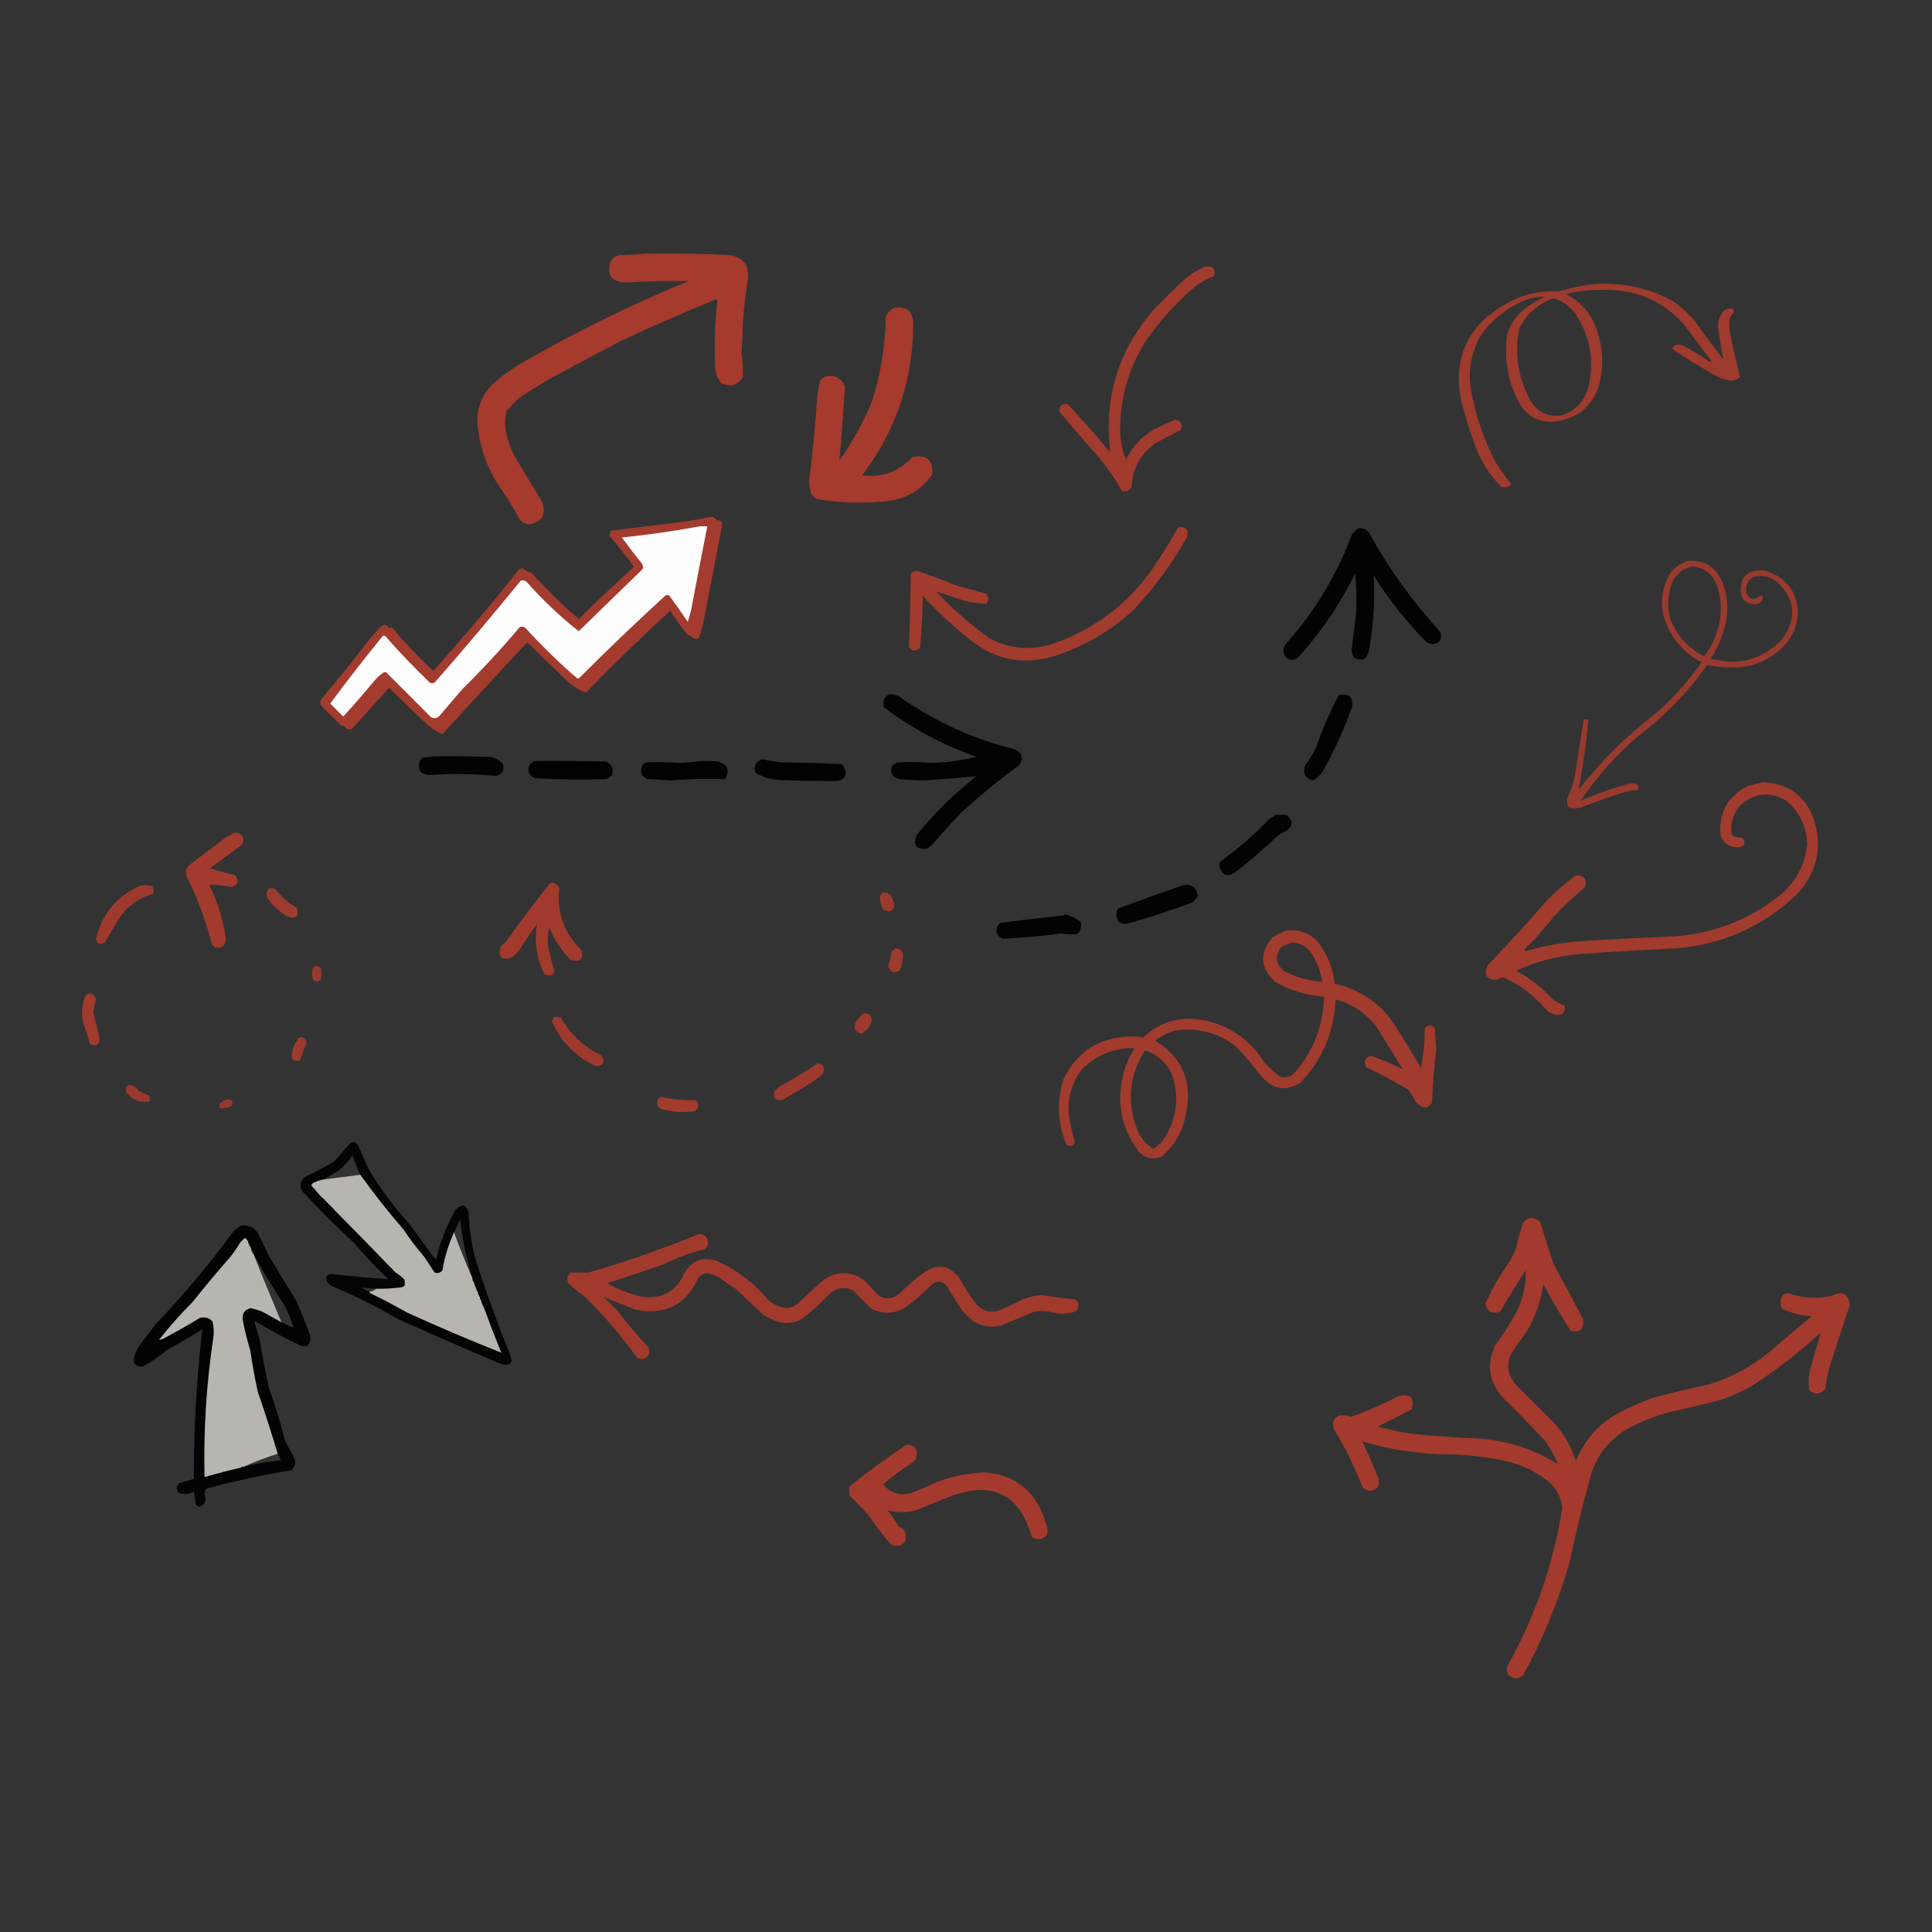 <?xml version="1.0" encoding="UTF-8"?>
<svg xmlns="http://www.w3.org/2000/svg" xmlns:xlink="http://www.w3.org/1999/xlink" width="50pt" height="50pt" viewBox="0 0 50 50" version="1.1">
<rect x="0" y="0" width="50" height="50" fill="#333333" stroke="none"/>
<defs>
<filter id="alpha" filterUnits="objectBoundingBox" x="0%" y="0%" width="100%" height="100%">
  <feColorMatrix type="matrix" in="SourceGraphic" values="0 0 0 0 1 0 0 0 0 1 0 0 0 0 1 0 0 0 1 0"/>
</filter>
<mask id="mask0">
  <g filter="url(#alpha)">
<rect x="0" y="0" width="50" height="50" style="fill:rgb(0%,0%,0%);fill-opacity:0.969;stroke:none;"/>
  </g>
</mask>
<clipPath id="clip1">
  <rect width="50" height="50"/>
</clipPath>
<g id="surface6" clip-path="url(#clip1)">
<path style=" stroke:none;fill-rule:evenodd;fill:rgb(66.275%,23.137%,17.647%);fill-opacity:1;" d="M 16.695 6.566 C 17.43 6.555 18.168 6.566 18.902 6.602 C 19.234 6.664 19.387 6.863 19.359 7.199 C 19.297 7.578 19.254 7.957 19.227 8.34 C 19.219 8.609 19.207 8.879 19.191 9.145 C 19.223 9.348 19.234 9.551 19.227 9.758 C 19.086 9.977 18.898 10.027 18.664 9.914 C 18.562 9.785 18.508 9.637 18.508 9.469 C 18.484 8.902 18.504 8.34 18.566 7.777 C 18.559 7.766 18.551 7.754 18.543 7.742 C 17.719 8.078 16.902 8.434 16.094 8.809 C 15.477 9.133 14.859 9.461 14.246 9.793 C 13.996 9.941 13.746 10.09 13.504 10.25 C 13.355 10.367 13.223 10.496 13.105 10.645 C 13.062 10.836 13.062 11.027 13.105 11.223 C 13.148 11.414 13.215 11.598 13.297 11.773 C 13.539 12.176 13.777 12.574 14.02 12.973 C 14.148 13.305 14.043 13.504 13.695 13.574 C 13.59 13.559 13.508 13.512 13.441 13.43 C 13.277 13.121 13.094 12.824 12.891 12.543 C 12.562 12.031 12.383 11.469 12.352 10.863 C 12.363 10.473 12.516 10.148 12.805 9.891 C 13.066 9.668 13.348 9.477 13.645 9.312 C 14.992 8.543 16.387 7.863 17.824 7.273 C 17.273 7.266 16.727 7.277 16.18 7.309 C 15.832 7.297 15.703 7.121 15.793 6.781 C 15.844 6.676 15.93 6.613 16.047 6.602 C 16.266 6.598 16.484 6.586 16.695 6.566 Z M 16.695 6.566 "/>
</g>
<mask id="mask1">
  <g filter="url(#alpha)">
<rect x="0" y="0" width="50" height="50" style="fill:rgb(0%,0%,0%);fill-opacity:0.925;stroke:none;"/>
  </g>
</mask>
<clipPath id="clip2">
  <rect width="50" height="50"/>
</clipPath>
<g id="surface9" clip-path="url(#clip2)">
<path style=" stroke:none;fill-rule:evenodd;fill:rgb(66.275%,23.137%,17.647%);fill-opacity:1;" d="M 31.191 6.902 C 31.391 6.867 31.465 6.949 31.422 7.141 C 31.258 7.211 31.102 7.293 30.953 7.395 C 30.465 7.809 30.039 8.277 29.668 8.797 C 29.18 9.566 28.953 10.406 28.996 11.316 C 29.016 11.52 29.062 11.711 29.141 11.895 C 29.301 11.555 29.547 11.297 29.871 11.113 C 30.051 11.016 30.234 10.934 30.426 10.863 C 30.57 10.898 30.617 10.988 30.559 11.125 C 30.336 11.238 30.113 11.355 29.898 11.473 C 29.508 11.754 29.305 12.133 29.285 12.613 C 29.223 12.703 29.141 12.73 29.031 12.699 C 28.867 12.406 28.676 12.133 28.469 11.871 C 28.109 11.469 27.754 11.062 27.414 10.645 C 27.418 10.496 27.492 10.438 27.641 10.465 C 28.012 10.871 28.379 11.281 28.734 11.703 C 28.562 10.289 28.945 9.051 29.887 7.98 C 30.145 7.711 30.414 7.453 30.688 7.199 C 30.844 7.074 31.012 6.977 31.191 6.902 Z M 31.191 6.902 "/>
</g>
<mask id="mask2">
  <g filter="url(#alpha)">
<rect x="0" y="0" width="50" height="50" style="fill:rgb(0%,0%,0%);fill-opacity:0.906;stroke:none;"/>
  </g>
</mask>
<clipPath id="clip3">
  <rect width="50" height="50"/>
</clipPath>
<g id="surface12" clip-path="url(#clip3)">
<path style=" stroke:none;fill-rule:evenodd;fill:rgb(66.275%,23.137%,17.647%);fill-opacity:1;" d="M 41.227 7.355 C 41.949 7.297 42.629 7.438 43.266 7.777 C 43.477 7.914 43.664 8.078 43.832 8.27 C 44.082 8.617 44.336 8.961 44.598 9.301 C 44.555 9.062 44.516 8.824 44.48 8.582 C 44.434 8.379 44.48 8.199 44.609 8.043 C 44.684 7.988 44.766 7.973 44.852 7.992 C 44.875 8.027 44.879 8.062 44.863 8.102 C 44.812 8.137 44.781 8.184 44.766 8.246 C 44.75 8.355 44.75 8.469 44.766 8.582 C 44.844 8.977 44.934 9.371 45.031 9.758 C 44.969 9.816 44.895 9.848 44.805 9.855 C 44.695 9.836 44.594 9.809 44.492 9.77 C 44.07 9.539 43.66 9.289 43.266 9.027 C 43.328 8.926 43.414 8.895 43.531 8.93 C 43.762 9.055 43.988 9.188 44.203 9.336 C 44.234 9.359 44.266 9.367 44.301 9.363 C 44.07 9.055 43.844 8.746 43.613 8.438 C 43.148 7.887 42.551 7.578 41.828 7.512 C 41.391 7.477 40.957 7.508 40.531 7.609 C 40.98 7.852 41.262 8.223 41.383 8.727 C 41.492 9.141 41.492 9.559 41.383 9.973 C 41.215 10.496 40.859 10.805 40.312 10.898 C 39.898 10.961 39.574 10.824 39.344 10.477 C 39.023 9.898 38.91 9.281 39.008 8.629 C 39.129 8.289 39.352 8.027 39.668 7.848 C 39.766 7.789 39.871 7.73 39.977 7.68 C 39.797 7.676 39.621 7.707 39.449 7.777 C 38.98 7.977 38.598 8.281 38.309 8.703 C 38.07 9.137 37.988 9.602 38.07 10.094 C 38.188 10.742 38.395 11.355 38.695 11.941 C 38.82 12.148 38.961 12.344 39.113 12.531 C 39.043 12.605 38.953 12.629 38.852 12.602 C 38.527 12.27 38.289 11.883 38.141 11.438 C 38.004 11.07 37.895 10.691 37.805 10.309 C 37.617 9.266 37.973 8.469 38.875 7.922 C 39.328 7.637 39.824 7.508 40.363 7.539 C 40.648 7.449 40.938 7.391 41.227 7.355 Z M 40.195 7.719 C 40.422 7.781 40.609 7.91 40.758 8.102 C 41.145 8.672 41.266 9.297 41.117 9.973 C 41.023 10.363 40.789 10.625 40.41 10.754 C 40.055 10.797 39.785 10.664 39.605 10.359 C 39.289 9.773 39.191 9.156 39.316 8.508 C 39.508 8.129 39.801 7.867 40.195 7.719 Z M 40.195 7.719 "/>
</g>
<mask id="mask3">
  <g filter="url(#alpha)">
<rect x="0" y="0" width="50" height="50" style="fill:rgb(0%,0%,0%);fill-opacity:0.969;stroke:none;"/>
  </g>
</mask>
<clipPath id="clip4">
  <rect width="50" height="50"/>
</clipPath>
<g id="surface15" clip-path="url(#clip4)">
<path style=" stroke:none;fill-rule:evenodd;fill:rgb(66.275%,23.137%,17.647%);fill-opacity:1;" d="M 23.199 7.957 C 23.457 7.938 23.598 8.055 23.633 8.305 C 23.645 9.793 23.203 11.125 22.312 12.301 C 22.824 12.367 23.258 12.211 23.609 11.832 C 23.977 11.75 24.152 11.895 24.125 12.277 C 23.859 12.66 23.496 12.887 23.031 12.961 C 22.398 13.039 21.766 13.023 21.137 12.914 C 21.059 12.875 21.008 12.816 20.98 12.734 C 20.957 12.637 20.941 12.535 20.941 12.434 C 21.031 11.727 21.098 11.02 21.148 10.309 C 21.16 10.164 21.184 10.02 21.219 9.879 C 21.246 9.816 21.293 9.773 21.352 9.746 C 21.594 9.691 21.766 9.777 21.867 9.996 C 21.828 10.641 21.781 11.277 21.723 11.918 C 22.059 11.445 22.34 10.941 22.562 10.406 C 22.789 9.695 22.91 8.969 22.922 8.223 C 22.965 8.078 23.059 7.992 23.199 7.957 Z M 23.199 7.957 "/>
</g>
<mask id="mask4">
  <g filter="url(#alpha)">
<rect x="0" y="0" width="50" height="50" style="fill:rgb(0%,0%,0%);fill-opacity:0.953;stroke:none;"/>
  </g>
</mask>
<clipPath id="clip5">
  <rect width="50" height="50"/>
</clipPath>
<g id="surface18" clip-path="url(#clip5)">
<path style=" stroke:none;fill-rule:evenodd;fill:rgb(66.667%,23.529%,18.431%);fill-opacity:1;" d="M 18.352 13.383 C 18.438 13.363 18.504 13.391 18.543 13.465 C 18.648 13.453 18.695 13.496 18.688 13.598 C 18.531 14.406 18.375 15.215 18.219 16.023 C 18.188 16.191 18.145 16.355 18.086 16.516 C 18.039 16.531 17.992 16.531 17.941 16.516 C 17.906 16.469 17.859 16.445 17.801 16.441 C 17.637 16.238 17.484 16.023 17.344 15.805 C 16.602 16.484 15.883 17.188 15.184 17.906 C 15.168 17.91 15.152 17.914 15.133 17.918 C 14.984 17.859 14.848 17.773 14.727 17.668 C 14.363 17.324 14.004 16.977 13.645 16.621 C 12.91 17.41 12.176 18.203 11.449 19 C 11.312 18.941 11.191 18.867 11.078 18.77 C 10.738 18.453 10.402 18.129 10.07 17.801 C 9.746 18.152 9.426 18.508 9.109 18.867 C 9.027 18.895 8.961 18.871 8.918 18.797 C 8.887 18.785 8.852 18.777 8.82 18.77 C 8.648 18.598 8.477 18.426 8.305 18.254 C 8.289 18.207 8.289 18.16 8.305 18.109 C 8.738 17.59 9.164 17.062 9.578 16.527 C 9.68 16.402 9.785 16.285 9.902 16.18 C 9.98 16.16 10.039 16.188 10.082 16.262 C 10.109 16.234 10.137 16.234 10.164 16.262 C 10.492 16.648 10.84 17.016 11.211 17.367 C 11.977 16.512 12.719 15.637 13.43 14.738 C 13.457 14.723 13.484 14.711 13.516 14.703 C 13.594 14.758 13.676 14.801 13.766 14.836 C 14.148 15.254 14.551 15.652 14.977 16.023 C 15.445 15.562 15.922 15.109 16.406 14.668 C 16.211 14.398 16.008 14.141 15.793 13.887 C 15.773 13.824 15.785 13.773 15.832 13.73 C 16.359 13.668 16.887 13.602 17.414 13.539 C 17.734 13.5 18.043 13.449 18.352 13.383 Z M 18.352 13.383 "/>
</g>
<mask id="mask5">
  <g filter="url(#alpha)">
<rect x="0" y="0" width="50" height="50" style="fill:rgb(0%,0%,0%);fill-opacity:0.929;stroke:none;"/>
  </g>
</mask>
<clipPath id="clip6">
  <rect width="50" height="50"/>
</clipPath>
<g id="surface21" clip-path="url(#clip6)">
<path style=" stroke:none;fill-rule:evenodd;fill:rgb(66.275%,23.137%,17.647%);fill-opacity:1;" d="M 30.496 13.645 C 30.684 13.621 30.762 13.703 30.727 13.887 C 30.332 14.594 29.859 15.238 29.297 15.82 C 28.719 16.344 28.055 16.727 27.305 16.973 C 26.516 17.219 25.793 17.09 25.145 16.586 C 24.695 16.234 24.273 15.848 23.883 15.422 C 23.875 15.871 23.852 16.32 23.812 16.766 C 23.703 16.867 23.609 16.859 23.523 16.742 C 23.547 16.113 23.566 15.48 23.57 14.848 C 23.625 14.781 23.691 14.758 23.777 14.785 C 24.121 14.906 24.465 15.035 24.809 15.172 C 25.047 15.234 25.289 15.297 25.527 15.363 C 25.59 15.449 25.59 15.535 25.527 15.625 C 25.293 15.621 25.059 15.582 24.832 15.508 C 24.629 15.438 24.43 15.371 24.23 15.312 C 24.652 15.758 25.109 16.16 25.602 16.516 C 26.129 16.797 26.684 16.844 27.258 16.66 C 28.445 16.238 29.371 15.488 30.027 14.414 C 30.191 14.16 30.348 13.906 30.496 13.645 Z M 30.496 13.645 "/>
</g>
<mask id="mask6">
  <g filter="url(#alpha)">
<rect x="0" y="0" width="50" height="50" style="fill:rgb(0%,0%,0%);fill-opacity:0.949;stroke:none;"/>
  </g>
</mask>
<clipPath id="clip7">
  <rect width="50" height="50"/>
</clipPath>
<g id="surface24" clip-path="url(#clip7)">
<path style=" stroke:none;fill-rule:evenodd;fill:rgb(0%,0%,0%);fill-opacity:1;" d="M 35.152 13.672 C 35.27 13.656 35.363 13.695 35.43 13.789 C 35.945 14.719 36.562 15.574 37.277 16.359 C 37.328 16.539 37.266 16.641 37.086 16.672 C 37.008 16.664 36.941 16.637 36.883 16.586 C 36.379 16.066 35.934 15.504 35.551 14.895 C 35.586 15.539 35.547 16.18 35.43 16.816 C 35.391 17.059 35.258 17.129 35.035 17.02 C 34.996 16.949 34.98 16.871 34.984 16.789 C 35.02 16.496 35.055 16.199 35.094 15.902 C 35.113 15.551 35.105 15.199 35.07 14.848 C 34.672 15.652 34.172 16.383 33.57 17.043 C 33.371 17.117 33.25 17.055 33.211 16.852 C 33.211 16.785 33.23 16.727 33.27 16.672 C 34.023 15.832 34.598 14.879 34.996 13.812 C 35.047 13.762 35.098 13.711 35.152 13.672 Z M 35.152 13.672 "/>
</g>
<mask id="mask7">
  <g filter="url(#alpha)">
<rect x="0" y="0" width="50" height="50" style="fill:rgb(0%,0%,0%);fill-opacity:0.859;stroke:none;"/>
  </g>
</mask>
<clipPath id="clip8">
  <rect width="50" height="50"/>
</clipPath>
<g id="surface27" clip-path="url(#clip8)">
<path style=" stroke:none;fill-rule:evenodd;fill:rgb(66.275%,23.137%,17.647%);fill-opacity:1;" d="M 43.723 14.512 C 44.086 14.496 44.352 14.648 44.527 14.965 C 44.711 15.352 44.75 15.75 44.648 16.168 C 44.578 16.484 44.453 16.773 44.273 17.043 C 44.984 17.242 45.598 17.078 46.113 16.551 C 46.512 16.012 46.469 15.512 45.98 15.051 C 45.797 14.914 45.598 14.875 45.379 14.93 C 45.219 15.027 45.156 15.164 45.199 15.352 C 45.281 15.516 45.387 15.543 45.523 15.434 C 45.555 15.422 45.586 15.418 45.621 15.422 C 45.617 15.57 45.543 15.645 45.391 15.637 C 45.219 15.625 45.109 15.539 45.055 15.375 C 45.016 14.941 45.211 14.738 45.645 14.762 C 46.207 14.91 46.504 15.281 46.531 15.867 C 46.5 16.312 46.301 16.664 45.93 16.922 C 45.598 17.168 45.219 17.285 44.805 17.27 C 44.59 17.273 44.383 17.254 44.18 17.211 C 43.668 17.93 43.062 18.555 42.355 19.082 C 41.797 19.574 41.312 20.125 40.902 20.727 C 41.309 20.547 41.73 20.398 42.164 20.285 C 42.234 20.266 42.309 20.27 42.379 20.297 C 42.402 20.34 42.41 20.391 42.402 20.438 C 42.281 20.453 42.16 20.473 42.043 20.5 C 41.652 20.621 41.27 20.758 40.891 20.906 C 40.801 20.922 40.715 20.922 40.625 20.906 C 40.605 20.898 40.59 20.887 40.578 20.871 C 40.555 20.801 40.547 20.73 40.566 20.656 C 40.648 20.469 40.715 20.277 40.758 20.078 C 40.832 19.59 40.91 19.102 40.988 18.613 C 41.027 18.613 41.066 18.613 41.105 18.613 C 41.055 19.23 40.969 19.836 40.855 20.438 C 41.445 19.684 42.121 19.016 42.883 18.434 C 43.32 18.047 43.703 17.613 44.035 17.141 C 43.516 16.863 43.184 16.445 43.039 15.879 C 42.973 15.5 43.039 15.148 43.23 14.824 C 43.363 14.664 43.527 14.559 43.723 14.512 Z M 43.797 14.656 C 44.102 14.688 44.312 14.848 44.43 15.133 C 44.598 15.633 44.562 16.121 44.336 16.598 C 44.277 16.746 44.199 16.871 44.094 16.984 C 43.715 16.781 43.438 16.484 43.254 16.094 C 43.125 15.707 43.148 15.332 43.328 14.965 C 43.395 14.898 43.465 14.832 43.531 14.762 C 43.617 14.719 43.707 14.684 43.797 14.656 Z M 43.797 14.656 "/>
</g>
<mask id="mask8">
  <g filter="url(#alpha)">
<rect x="0" y="0" width="50" height="50" style="fill:rgb(0%,0%,0%);fill-opacity:0.953;stroke:none;"/>
  </g>
</mask>
<clipPath id="clip9">
  <rect width="50" height="50"/>
</clipPath>
<g id="surface30" clip-path="url(#clip9)">
<path style=" stroke:none;fill-rule:evenodd;fill:rgb(0%,0%,0%);fill-opacity:1;" d="M 23.008 17.969 C 23.102 17.961 23.191 17.98 23.273 18.027 C 24.184 18.672 25.184 19.125 26.273 19.395 C 26.477 19.516 26.504 19.66 26.344 19.828 C 25.836 20.199 25.348 20.602 24.879 21.027 C 24.645 21.273 24.414 21.523 24.195 21.785 C 24.137 21.852 24.066 21.914 23.992 21.965 C 23.695 21.988 23.613 21.863 23.738 21.59 C 24.191 21.035 24.699 20.535 25.266 20.09 C 24.816 20.133 24.371 20.168 23.918 20.199 C 23.703 20.191 23.488 20.18 23.273 20.164 C 23.086 20.113 23.023 20 23.09 19.816 C 23.129 19.777 23.172 19.75 23.223 19.73 C 23.512 19.715 23.801 19.719 24.086 19.742 C 24.484 19.734 24.879 19.684 25.266 19.586 C 24.398 19.281 23.602 18.852 22.875 18.305 C 22.836 18.156 22.879 18.043 23.008 17.969 Z M 23.008 17.969 "/>
</g>
<mask id="mask9">
  <g filter="url(#alpha)">
<rect x="0" y="0" width="50" height="50" style="fill:rgb(0%,0%,0%);fill-opacity:0.941;stroke:none;"/>
  </g>
</mask>
<clipPath id="clip10">
  <rect width="50" height="50"/>
</clipPath>
<g id="surface33" clip-path="url(#clip10)">
<path style=" stroke:none;fill-rule:evenodd;fill:rgb(0%,0%,0%);fill-opacity:1;" d="M 34.648 17.992 C 34.902 17.934 35.016 18.031 34.996 18.277 C 34.785 18.879 34.52 19.457 34.207 20.008 C 34.141 20.086 34.062 20.148 33.977 20.199 C 33.777 20.141 33.711 20.012 33.773 19.816 C 33.887 19.668 33.984 19.508 34.062 19.336 C 34.223 18.871 34.418 18.422 34.648 17.992 Z M 34.648 17.992 "/>
</g>
<mask id="mask10">
  <g filter="url(#alpha)">
<rect x="0" y="0" width="50" height="50" style="fill:rgb(0%,0%,0%);fill-opacity:0.949;stroke:none;"/>
  </g>
</mask>
<clipPath id="clip11">
  <rect width="50" height="50"/>
</clipPath>
<g id="surface36" clip-path="url(#clip11)">
<path style=" stroke:none;fill-rule:evenodd;fill:rgb(0%,0%,0%);fill-opacity:1;" d="M 11.223 19.574 C 11.711 19.57 12.199 19.574 12.688 19.586 C 12.812 19.613 12.922 19.672 13.012 19.766 C 13.062 19.961 12.988 20.066 12.793 20.078 C 12.254 20.027 11.715 20.016 11.172 20.055 C 10.887 20.066 10.785 19.938 10.875 19.672 C 10.895 19.652 10.914 19.633 10.934 19.609 C 11.035 19.605 11.129 19.594 11.223 19.574 Z M 11.223 19.574 "/>
</g>
<mask id="mask11">
  <g filter="url(#alpha)">
<rect x="0" y="0" width="50" height="50" style="fill:rgb(0%,0%,0%);fill-opacity:0.953;stroke:none;"/>
  </g>
</mask>
<clipPath id="clip12">
  <rect width="50" height="50"/>
</clipPath>
<g id="surface39" clip-path="url(#clip12)">
<path style=" stroke:none;fill-rule:evenodd;fill:rgb(0%,0%,0%);fill-opacity:1;" d="M 19.719 19.648 C 19.879 19.68 20.039 19.707 20.199 19.73 C 20.727 19.734 21.258 19.75 21.785 19.777 C 21.875 19.867 21.906 19.977 21.867 20.102 C 21.816 20.168 21.746 20.203 21.664 20.211 C 21.176 20.215 20.688 20.207 20.199 20.188 C 19.969 20.176 19.754 20.117 19.551 20.008 C 19.496 19.828 19.555 19.711 19.719 19.648 Z M 19.719 19.648 "/>
</g>
<mask id="mask12">
  <g filter="url(#alpha)">
<rect x="0" y="0" width="50" height="50" style="fill:rgb(0%,0%,0%);fill-opacity:0.969;stroke:none;"/>
  </g>
</mask>
<clipPath id="clip13">
  <rect width="50" height="50"/>
</clipPath>
<g id="surface42" clip-path="url(#clip13)">
<path style=" stroke:none;fill-rule:evenodd;fill:rgb(0%,0%,0%);fill-opacity:1;" d="M 13.812 19.695 C 14.438 19.691 15.062 19.695 15.688 19.707 C 15.832 19.777 15.883 19.895 15.844 20.055 C 15.801 20.105 15.75 20.141 15.688 20.164 C 15.07 20.184 14.453 20.176 13.84 20.141 C 13.68 20.066 13.637 19.953 13.707 19.793 C 13.738 19.754 13.777 19.723 13.812 19.695 Z M 13.812 19.695 "/>
</g>
<mask id="mask13">
  <g filter="url(#alpha)">
<rect x="0" y="0" width="50" height="50" style="fill:rgb(0%,0%,0%);fill-opacity:0.953;stroke:none;"/>
  </g>
</mask>
<clipPath id="clip14">
  <rect width="50" height="50"/>
</clipPath>
<g id="surface45" clip-path="url(#clip14)">
<path style=" stroke:none;fill-rule:evenodd;fill:rgb(0%,0%,0%);fill-opacity:1;" d="M 18.137 19.695 C 18.289 19.691 18.438 19.695 18.59 19.707 C 18.836 19.793 18.895 19.945 18.758 20.164 C 18.285 20.148 17.816 20.16 17.344 20.199 C 17.152 20.184 16.957 20.172 16.766 20.164 C 16.609 20.109 16.555 20.004 16.609 19.84 C 16.629 19.789 16.668 19.75 16.719 19.73 C 16.992 19.719 17.262 19.723 17.535 19.742 C 17.738 19.738 17.938 19.723 18.137 19.695 Z M 18.137 19.695 "/>
</g>
<mask id="mask14">
  <g filter="url(#alpha)">
<rect x="0" y="0" width="50" height="50" style="fill:rgb(0%,0%,0%);fill-opacity:0.929;stroke:none;"/>
  </g>
</mask>
<clipPath id="clip15">
  <rect width="50" height="50"/>
</clipPath>
<g id="surface48" clip-path="url(#clip15)">
<path style=" stroke:none;fill-rule:evenodd;fill:rgb(66.275%,23.137%,17.647%);fill-opacity:1;" d="M 45.645 20.246 C 46.27 20.277 46.695 20.578 46.926 21.16 C 47.172 21.883 47.043 22.531 46.543 23.105 C 45.609 24.012 44.484 24.496 43.172 24.555 C 42.379 24.59 41.586 24.637 40.793 24.699 C 40.25 24.754 39.73 24.895 39.234 25.121 C 39.59 25.305 39.902 25.551 40.172 25.852 C 40.273 25.926 40.379 25.984 40.496 26.031 C 40.512 26.215 40.43 26.289 40.242 26.262 C 40.172 26.242 40.109 26.207 40.051 26.164 C 39.805 25.879 39.527 25.641 39.211 25.445 C 39.102 25.387 38.988 25.332 38.875 25.289 C 38.734 25.391 38.602 25.383 38.477 25.266 C 38.438 25.152 38.453 25.051 38.527 24.953 C 39.047 24.414 39.551 23.863 40.039 23.297 C 40.27 23.066 40.512 22.855 40.77 22.66 C 40.992 22.641 41.074 22.738 41.023 22.961 C 40.734 23.199 40.465 23.453 40.207 23.727 C 39.977 24.02 39.727 24.301 39.461 24.566 C 39.449 24.59 39.457 24.609 39.484 24.617 C 39.93 24.484 40.383 24.398 40.844 24.363 C 41.617 24.312 42.395 24.273 43.172 24.242 C 44.258 24.195 45.227 23.836 46.074 23.164 C 46.484 22.816 46.715 22.379 46.77 21.844 C 46.754 21.383 46.57 21.008 46.219 20.715 C 45.789 20.473 45.395 20.52 45.031 20.848 C 44.852 21.066 44.777 21.316 44.816 21.59 C 44.836 21.613 44.855 21.633 44.875 21.652 C 44.957 21.656 45.039 21.672 45.113 21.699 C 45.188 21.848 45.141 21.922 44.973 21.926 C 44.746 21.93 44.598 21.824 44.527 21.617 C 44.477 21.039 44.703 20.621 45.211 20.355 C 45.355 20.305 45.5 20.266 45.645 20.246 Z M 45.645 20.246 "/>
</g>
<mask id="mask15">
  <g filter="url(#alpha)">
<rect x="0" y="0" width="50" height="50" style="fill:rgb(0%,0%,0%);fill-opacity:0.937;stroke:none;"/>
  </g>
</mask>
<clipPath id="clip16">
  <rect width="50" height="50"/>
</clipPath>
<g id="surface51" clip-path="url(#clip16)">
<path style=" stroke:none;fill-rule:evenodd;fill:rgb(0%,0%,0%);fill-opacity:1;" d="M 33.016 21.086 C 33.113 21.082 33.211 21.086 33.305 21.098 C 33.473 21.246 33.465 21.383 33.281 21.508 C 33.195 21.543 33.113 21.59 33.043 21.652 C 32.703 21.973 32.352 22.277 31.984 22.562 C 31.766 22.715 31.621 22.664 31.555 22.406 C 31.555 22.363 31.566 22.324 31.59 22.289 C 32.043 21.965 32.461 21.602 32.848 21.195 C 32.906 21.16 32.961 21.121 33.016 21.086 Z M 33.016 21.086 "/>
</g>
<mask id="mask16">
  <g filter="url(#alpha)">
<rect x="0" y="0" width="50" height="50" style="fill:rgb(0%,0%,0%);fill-opacity:0.941;stroke:none;"/>
  </g>
</mask>
<clipPath id="clip17">
  <rect width="50" height="50"/>
</clipPath>
<g id="surface54" clip-path="url(#clip17)">
<path style=" stroke:none;fill-rule:evenodd;fill:rgb(66.275%,23.137%,17.647%);fill-opacity:1;" d="M 6.086 21.543 C 6.273 21.574 6.332 21.68 6.266 21.855 C 5.992 22.062 5.715 22.266 5.438 22.469 C 5.641 22.539 5.848 22.594 6.062 22.637 C 6.203 22.781 6.18 22.887 5.988 22.961 C 5.801 22.914 5.605 22.895 5.414 22.898 C 5.637 23.344 5.781 23.812 5.844 24.305 C 5.832 24.488 5.734 24.559 5.559 24.508 C 5.52 24.48 5.492 24.441 5.473 24.398 C 5.32 23.801 5.102 23.223 4.824 22.672 C 4.797 22.566 4.816 22.477 4.887 22.395 C 5.203 22.156 5.523 21.914 5.844 21.676 C 5.922 21.625 6.004 21.582 6.086 21.543 Z M 6.086 21.543 "/>
</g>
<mask id="mask17">
  <g filter="url(#alpha)">
<rect x="0" y="0" width="50" height="50" style="fill:rgb(0%,0%,0%);fill-opacity:0.933;stroke:none;"/>
  </g>
</mask>
<clipPath id="clip18">
  <rect width="50" height="50"/>
</clipPath>
<g id="surface57" clip-path="url(#clip18)">
<path style=" stroke:none;fill-rule:evenodd;fill:rgb(66.275%,23.137%,17.647%);fill-opacity:1;" d="M 14.246 22.84 C 14.355 22.836 14.43 22.887 14.473 22.984 C 14.406 23.617 14.598 24.152 15.051 24.594 C 15.105 24.832 15.016 24.918 14.773 24.844 C 14.527 24.598 14.34 24.312 14.211 23.992 C 14.176 24.16 14.168 24.328 14.188 24.496 C 14.23 24.707 14.281 24.914 14.344 25.121 C 14.336 25.215 14.289 25.254 14.199 25.238 C 14.16 25.238 14.125 25.23 14.09 25.215 C 13.887 24.805 13.82 24.371 13.898 23.918 C 13.73 24.148 13.57 24.379 13.418 24.617 C 13.367 24.668 13.312 24.719 13.262 24.773 C 12.984 24.867 12.883 24.773 12.961 24.496 C 13.012 24.449 13.059 24.398 13.105 24.352 C 13.477 23.836 13.855 23.332 14.246 22.84 Z M 14.246 22.84 "/>
</g>
<mask id="mask18">
  <g filter="url(#alpha)">
<rect x="0" y="0" width="50" height="50" style="fill:rgb(0%,0%,0%);fill-opacity:0.914;stroke:none;"/>
  </g>
</mask>
<clipPath id="clip19">
  <rect width="50" height="50"/>
</clipPath>
<g id="surface60" clip-path="url(#clip19)">
<path style=" stroke:none;fill-rule:evenodd;fill:rgb(66.275%,23.137%,17.647%);fill-opacity:1;" d="M 3.66 22.91 C 3.75 22.906 3.836 22.91 3.926 22.922 C 3.973 22.984 3.984 23.051 3.961 23.129 C 3.59 23.238 3.293 23.453 3.074 23.777 C 2.957 23.977 2.84 24.176 2.723 24.375 C 2.668 24.426 2.602 24.434 2.531 24.398 C 2.504 24.375 2.488 24.344 2.484 24.305 C 2.641 23.637 3.031 23.176 3.66 22.91 Z M 3.66 22.91 "/>
</g>
<mask id="mask19">
  <g filter="url(#alpha)">
<rect x="0" y="0" width="50" height="50" style="fill:rgb(0%,0%,0%);fill-opacity:0.949;stroke:none;"/>
  </g>
</mask>
<clipPath id="clip20">
  <rect width="50" height="50"/>
</clipPath>
<g id="surface63" clip-path="url(#clip20)">
<path style=" stroke:none;fill-rule:evenodd;fill:rgb(0%,0%,0%);fill-opacity:1;" d="M 30.617 22.91 C 30.836 22.871 30.965 22.957 31 23.176 C 30.969 23.246 30.918 23.305 30.855 23.355 C 30.328 23.555 29.793 23.73 29.25 23.883 C 28.98 23.953 28.863 23.852 28.902 23.582 C 28.91 23.551 28.934 23.52 28.961 23.5 C 29.512 23.297 30.062 23.102 30.617 22.91 Z M 30.617 22.91 "/>
</g>
<mask id="mask20">
  <g filter="url(#alpha)">
<rect x="0" y="0" width="50" height="50" style="fill:rgb(0%,0%,0%);fill-opacity:0.906;stroke:none;"/>
  </g>
</mask>
<clipPath id="clip21">
  <rect width="50" height="50"/>
</clipPath>
<g id="surface66" clip-path="url(#clip21)">
<path style=" stroke:none;fill-rule:evenodd;fill:rgb(66.275%,23.137%,17.647%);fill-opacity:1;" d="M 6.996 22.984 C 7.051 22.98 7.098 22.992 7.141 23.02 C 7.285 23.219 7.465 23.375 7.68 23.488 C 7.746 23.719 7.66 23.797 7.43 23.715 C 7.219 23.594 7.047 23.43 6.914 23.223 C 6.879 23.117 6.906 23.039 6.996 22.984 Z M 6.996 22.984 "/>
</g>
<mask id="mask21">
  <g filter="url(#alpha)">
<rect x="0" y="0" width="50" height="50" style="fill:rgb(0%,0%,0%);fill-opacity:0.886;stroke:none;"/>
  </g>
</mask>
<clipPath id="clip22">
  <rect width="50" height="50"/>
</clipPath>
<g id="surface69" clip-path="url(#clip22)">
<path style=" stroke:none;fill-rule:evenodd;fill:rgb(66.275%,23.137%,17.647%);fill-opacity:1;" d="M 22.84 23.105 C 22.918 23.094 22.984 23.109 23.043 23.152 C 23.09 23.238 23.125 23.332 23.152 23.43 C 23.102 23.59 23 23.625 22.852 23.535 C 22.809 23.445 22.781 23.348 22.77 23.246 C 22.77 23.188 22.793 23.141 22.84 23.105 Z M 22.84 23.105 "/>
</g>
<mask id="mask22">
  <g filter="url(#alpha)">
<rect x="0" y="0" width="50" height="50" style="fill:rgb(0%,0%,0%);fill-opacity:0.949;stroke:none;"/>
  </g>
</mask>
<clipPath id="clip23">
  <rect width="50" height="50"/>
</clipPath>
<g id="surface72" clip-path="url(#clip23)">
<path style=" stroke:none;fill-rule:evenodd;fill:rgb(0%,0%,0%);fill-opacity:1;" d="M 27.543 23.656 C 27.695 23.695 27.836 23.758 27.965 23.848 C 28 23.973 27.973 24.082 27.879 24.172 C 27.738 24.188 27.602 24.184 27.461 24.16 C 26.953 24.227 26.445 24.27 25.938 24.293 C 25.812 24.23 25.766 24.129 25.805 23.992 C 25.824 23.949 25.852 23.914 25.887 23.883 C 26.43 23.812 26.977 23.75 27.52 23.691 C 27.535 23.684 27.543 23.672 27.543 23.656 Z M 27.543 23.656 "/>
</g>
<mask id="mask23">
  <g filter="url(#alpha)">
<rect x="0" y="0" width="50" height="50" style="fill:rgb(0%,0%,0%);fill-opacity:0.929;stroke:none;"/>
  </g>
</mask>
<clipPath id="clip24">
  <rect width="50" height="50"/>
</clipPath>
<g id="surface75" clip-path="url(#clip24)">
<path style=" stroke:none;fill-rule:evenodd;fill:rgb(66.275%,23.137%,17.647%);fill-opacity:1;" d="M 33.281 24.086 C 33.594 24.043 33.863 24.129 34.086 24.352 C 34.344 24.672 34.496 25.043 34.543 25.457 C 35.145 25.594 35.633 25.906 36.004 26.391 C 36.273 26.801 36.531 27.215 36.773 27.641 C 36.844 27.301 36.875 26.957 36.871 26.609 C 36.957 26.512 37.047 26.512 37.133 26.609 C 37.141 26.793 37.152 26.977 37.172 27.16 C 37.113 27.613 37.078 28.07 37.062 28.527 C 37 28.648 36.91 28.688 36.785 28.637 C 36.73 28.594 36.68 28.551 36.629 28.504 C 36.586 28.395 36.523 28.297 36.449 28.203 C 36.094 27.992 35.73 27.797 35.359 27.617 C 35.281 27.461 35.324 27.367 35.488 27.328 C 35.773 27.426 36.047 27.543 36.305 27.676 C 36.074 27.293 35.836 26.914 35.598 26.535 C 35.324 26.203 34.98 25.98 34.566 25.863 C 34.531 26.695 34.23 27.41 33.664 28.012 C 33.297 28.25 32.965 28.207 32.668 27.879 C 32.457 27.613 32.238 27.352 32.008 27.102 C 31.543 26.73 31.016 26.586 30.426 26.668 C 30.23 26.719 30.055 26.805 29.898 26.934 C 30.594 27.363 30.859 27.98 30.699 28.793 C 30.621 29.25 30.41 29.633 30.066 29.934 C 29.824 30.027 29.621 29.977 29.453 29.777 C 29.066 29.262 28.926 28.688 29.02 28.047 C 29.066 27.715 29.184 27.406 29.367 27.125 C 28.828 27.117 28.367 27.305 27.988 27.688 C 27.684 28.105 27.586 28.57 27.699 29.082 C 27.734 29.234 27.77 29.387 27.809 29.535 C 27.801 29.645 27.746 29.68 27.641 29.645 C 27.621 29.637 27.605 29.625 27.594 29.609 C 27.367 29.047 27.348 28.48 27.531 27.906 C 27.895 27.191 28.477 26.832 29.285 26.824 C 29.387 26.824 29.484 26.832 29.586 26.848 C 30.027 26.438 30.547 26.289 31.145 26.402 C 31.828 26.543 32.352 26.906 32.719 27.496 C 32.844 27.637 32.984 27.762 33.137 27.867 C 33.273 27.898 33.395 27.867 33.496 27.773 C 33.992 27.207 34.246 26.547 34.266 25.793 C 33.82 25.762 33.402 25.637 33.016 25.422 C 32.613 25.062 32.582 24.68 32.922 24.27 C 33.035 24.195 33.156 24.133 33.281 24.086 Z M 33.402 24.398 C 33.617 24.391 33.789 24.469 33.918 24.641 C 34.078 24.871 34.176 25.129 34.219 25.406 C 33.871 25.387 33.543 25.293 33.234 25.133 C 33.012 24.945 32.988 24.734 33.16 24.508 C 33.242 24.465 33.32 24.43 33.402 24.398 Z M 29.633 27.184 C 29.965 27.293 30.199 27.512 30.34 27.832 C 30.531 28.441 30.445 29.012 30.078 29.535 C 30.012 29.613 29.934 29.68 29.848 29.73 C 29.652 29.609 29.512 29.441 29.43 29.227 C 29.156 28.508 29.223 27.828 29.633 27.184 Z M 29.633 27.184 "/>
</g>
<mask id="mask24">
  <g filter="url(#alpha)">
<rect x="0" y="0" width="50" height="50" style="fill:rgb(0%,0%,0%);fill-opacity:0.898;stroke:none;"/>
  </g>
</mask>
<clipPath id="clip25">
  <rect width="50" height="50"/>
</clipPath>
<g id="surface78" clip-path="url(#clip25)">
<path style=" stroke:none;fill-rule:evenodd;fill:rgb(66.275%,23.137%,17.647%);fill-opacity:1;" d="M 23.176 24.543 C 23.32 24.551 23.387 24.625 23.367 24.773 C 23.363 24.883 23.34 24.992 23.297 25.098 C 23.148 25.211 23.047 25.176 22.984 25 C 23.027 24.883 23.059 24.766 23.066 24.641 C 23.102 24.602 23.137 24.57 23.176 24.543 Z M 23.176 24.543 "/>
</g>
<mask id="mask25">
  <g filter="url(#alpha)">
<rect x="0" y="0" width="50" height="50" style="fill:rgb(0%,0%,0%);fill-opacity:0.851;stroke:none;"/>
  </g>
</mask>
<clipPath id="clip26">
  <rect width="50" height="50"/>
</clipPath>
<g id="surface81" clip-path="url(#clip26)">
<path style=" stroke:none;fill-rule:evenodd;fill:rgb(66.275%,23.137%,17.647%);fill-opacity:1;" d="M 8.148 25 C 8.211 24.992 8.262 25.008 8.305 25.047 C 8.32 25.152 8.32 25.258 8.305 25.359 C 8.227 25.426 8.152 25.418 8.09 25.336 C 8.074 25.246 8.074 25.16 8.09 25.07 C 8.105 25.043 8.125 25.02 8.148 25 Z M 8.148 25 "/>
</g>
<mask id="mask26">
  <g filter="url(#alpha)">
<rect x="0" y="0" width="50" height="50" style="fill:rgb(0%,0%,0%);fill-opacity:0.918;stroke:none;"/>
  </g>
</mask>
<clipPath id="clip27">
  <rect width="50" height="50"/>
</clipPath>
<g id="surface84" clip-path="url(#clip27)">
<path style=" stroke:none;fill-rule:evenodd;fill:rgb(66.275%,23.137%,17.647%);fill-opacity:1;" d="M 2.27 25.719 C 2.395 25.703 2.465 25.754 2.484 25.875 C 2.453 25.977 2.43 26.082 2.414 26.188 C 2.469 26.422 2.523 26.652 2.582 26.883 C 2.562 27.051 2.477 27.094 2.328 27.016 C 2.27 26.812 2.207 26.613 2.137 26.418 C 2.102 26.191 2.129 25.977 2.207 25.77 C 2.23 25.754 2.254 25.738 2.27 25.719 Z M 2.27 25.719 "/>
</g>
<mask id="mask27">
  <g filter="url(#alpha)">
<rect x="0" y="0" width="50" height="50" style="fill:rgb(0%,0%,0%);fill-opacity:0.902;stroke:none;"/>
  </g>
</mask>
<clipPath id="clip28">
  <rect width="50" height="50"/>
</clipPath>
<g id="surface87" clip-path="url(#clip28)">
<path style=" stroke:none;fill-rule:evenodd;fill:rgb(66.275%,23.137%,17.647%);fill-opacity:1;" d="M 22.336 26.223 C 22.523 26.219 22.594 26.305 22.539 26.488 C 22.488 26.609 22.402 26.699 22.289 26.754 C 22.121 26.703 22.074 26.598 22.156 26.441 C 22.211 26.363 22.273 26.293 22.336 26.223 Z M 22.336 26.223 "/>
</g>
<mask id="mask28">
  <g filter="url(#alpha)">
<rect x="0" y="0" width="50" height="50" style="fill:rgb(0%,0%,0%);fill-opacity:0.914;stroke:none;"/>
  </g>
</mask>
<clipPath id="clip29">
  <rect width="50" height="50"/>
</clipPath>
<g id="surface90" clip-path="url(#clip29)">
<path style=" stroke:none;fill-rule:evenodd;fill:rgb(66.275%,23.137%,17.647%);fill-opacity:1;" d="M 14.344 26.32 C 14.398 26.316 14.453 26.32 14.512 26.332 C 14.762 26.77 15.113 27.098 15.566 27.316 C 15.621 27.387 15.629 27.461 15.59 27.543 C 15.516 27.602 15.434 27.605 15.352 27.555 C 14.867 27.312 14.512 26.945 14.293 26.453 C 14.293 26.398 14.309 26.355 14.344 26.32 Z M 14.344 26.32 "/>
</g>
<mask id="mask29">
  <g filter="url(#alpha)">
<rect x="0" y="0" width="50" height="50" style="fill:rgb(0%,0%,0%);fill-opacity:0.886;stroke:none;"/>
  </g>
</mask>
<clipPath id="clip30">
  <rect width="50" height="50"/>
</clipPath>
<g id="surface93" clip-path="url(#clip30)">
<path style=" stroke:none;fill-rule:evenodd;fill:rgb(66.275%,23.137%,17.647%);fill-opacity:1;" d="M 7.742 26.848 C 7.848 26.832 7.91 26.875 7.934 26.98 C 7.875 27.133 7.82 27.285 7.766 27.438 C 7.586 27.48 7.516 27.414 7.562 27.23 C 7.59 27.086 7.652 26.961 7.742 26.848 Z M 7.742 26.848 "/>
</g>
<mask id="mask30">
  <g filter="url(#alpha)">
<rect x="0" y="0" width="50" height="50" style="fill:rgb(0%,0%,0%);fill-opacity:0.914;stroke:none;"/>
  </g>
</mask>
<clipPath id="clip31">
  <rect width="50" height="50"/>
</clipPath>
<g id="surface96" clip-path="url(#clip31)">
<path style=" stroke:none;fill-rule:evenodd;fill:rgb(66.275%,23.137%,17.647%);fill-opacity:1;" d="M 21.16 27.52 C 21.316 27.547 21.363 27.637 21.293 27.785 C 21.227 27.848 21.156 27.906 21.086 27.965 C 20.812 28.137 20.531 28.305 20.246 28.469 C 20.07 28.492 20 28.414 20.043 28.242 C 20.078 28.203 20.113 28.168 20.152 28.133 C 20.5 27.945 20.836 27.742 21.16 27.52 Z M 21.16 27.52 "/>
</g>
<mask id="mask31">
  <g filter="url(#alpha)">
<rect x="0" y="0" width="50" height="50" style="fill:rgb(0%,0%,0%);fill-opacity:0.878;stroke:none;"/>
  </g>
</mask>
<clipPath id="clip32">
  <rect width="50" height="50"/>
</clipPath>
<g id="surface99" clip-path="url(#clip32)">
<path style=" stroke:none;fill-rule:evenodd;fill:rgb(66.275%,23.137%,17.647%);fill-opacity:1;" d="M 3.324 28.074 C 3.438 28.078 3.527 28.129 3.59 28.23 C 3.672 28.273 3.762 28.316 3.852 28.348 C 3.879 28.398 3.883 28.449 3.863 28.504 C 3.621 28.547 3.418 28.465 3.266 28.266 C 3.242 28.184 3.262 28.121 3.324 28.074 Z M 3.324 28.074 "/>
</g>
<mask id="mask32">
  <g filter="url(#alpha)">
<rect x="0" y="0" width="50" height="50" style="fill:rgb(0%,0%,0%);fill-opacity:0.922;stroke:none;"/>
  </g>
</mask>
<clipPath id="clip33">
  <rect width="50" height="50"/>
</clipPath>
<g id="surface102" clip-path="url(#clip33)">
<path style=" stroke:none;fill-rule:evenodd;fill:rgb(66.275%,23.137%,17.647%);fill-opacity:1;" d="M 17.102 28.383 C 17.395 28.453 17.691 28.48 17.992 28.469 C 18.02 28.48 18.039 28.5 18.051 28.527 C 18.086 28.633 18.059 28.707 17.969 28.758 C 17.684 28.797 17.406 28.781 17.125 28.707 C 17.004 28.648 16.977 28.555 17.043 28.434 C 17.066 28.418 17.086 28.402 17.102 28.383 Z M 17.102 28.383 "/>
</g>
<mask id="mask33">
  <g filter="url(#alpha)">
<rect x="0" y="0" width="50" height="50" style="fill:rgb(0%,0%,0%);fill-opacity:0.835;stroke:none;"/>
  </g>
</mask>
<clipPath id="clip34">
  <rect width="50" height="50"/>
</clipPath>
<g id="surface105" clip-path="url(#clip34)">
<path style=" stroke:none;fill-rule:evenodd;fill:rgb(66.275%,23.137%,17.647%);fill-opacity:1;" d="M 5.867 28.457 C 6.008 28.441 6.047 28.496 5.988 28.625 C 5.898 28.672 5.801 28.691 5.699 28.684 C 5.676 28.645 5.672 28.598 5.688 28.551 C 5.746 28.512 5.809 28.48 5.867 28.457 Z M 5.867 28.457 "/>
</g>
<mask id="mask34">
  <g filter="url(#alpha)">
<rect x="0" y="0" width="50" height="50" style="fill:rgb(0%,0%,0%);fill-opacity:0.933;stroke:none;"/>
  </g>
</mask>
<clipPath id="clip35">
  <rect width="50" height="50"/>
</clipPath>
<g id="surface108" clip-path="url(#clip35)">
<path style=" stroke:none;fill-rule:evenodd;fill:rgb(0.392%,0.392%,0.392%);fill-opacity:1;" d="M 9.086 29.562 C 9.16 29.547 9.223 29.57 9.266 29.633 C 9.355 29.852 9.453 30.066 9.555 30.281 C 9.859 30.785 10.211 31.258 10.609 31.695 C 10.832 32 11.059 32.305 11.281 32.609 C 11.387 32.152 11.555 31.723 11.785 31.312 C 11.969 31.133 12.082 31.168 12.133 31.422 C 12.145 31.82 12.207 32.219 12.312 32.609 C 12.574 33.422 12.863 34.219 13.18 35.008 C 13.305 35.289 13.223 35.379 12.926 35.285 C 12.059 34.914 11.195 34.539 10.332 34.156 C 9.777 33.832 9.203 33.543 8.605 33.293 C 8.547 33.258 8.496 33.215 8.449 33.16 C 8.418 33.031 8.465 32.969 8.594 32.969 C 9.074 33.031 9.559 33.074 10.047 33.102 C 9.727 32.801 9.43 32.484 9.145 32.152 C 8.688 31.73 8.25 31.289 7.824 30.832 C 7.738 30.668 7.773 30.539 7.934 30.438 C 8.18 30.32 8.422 30.191 8.652 30.055 C 8.797 29.887 8.938 29.723 9.086 29.562 Z M 9.324 30.402 C 9.016 30.441 8.703 30.484 8.391 30.52 C 8.523 30.438 8.66 30.355 8.797 30.27 C 8.922 30.16 9.031 30.035 9.121 29.898 C 9.18 30.07 9.246 30.238 9.324 30.402 Z M 12.23 33.09 C 12.059 32.695 11.898 32.297 11.75 31.891 C 11.809 31.781 11.859 31.668 11.906 31.555 C 11.965 32.074 12.074 32.586 12.23 33.09 Z M 9.375 33.328 C 9.492 33.336 9.613 33.344 9.734 33.352 C 9.688 33.395 9.633 33.422 9.566 33.426 C 9.492 33.406 9.43 33.375 9.375 33.328 Z M 9.375 33.328 "/>
</g>
<mask id="mask35">
  <g filter="url(#alpha)">
<rect x="0" y="0" width="50" height="50" style="fill:rgb(0%,0%,0%);fill-opacity:0.992;stroke:none;"/>
  </g>
</mask>
<clipPath id="clip36">
  <rect width="50" height="50"/>
</clipPath>
<g id="surface111" clip-path="url(#clip36)">
<path style=" stroke:none;fill-rule:evenodd;fill:rgb(72.549%,70.98%,69.02%);fill-opacity:1;" d="M 9.324 30.402 C 9.672 30.887 10.043 31.359 10.441 31.816 C 10.602 32.062 10.777 32.293 10.969 32.512 C 11.066 32.652 11.156 32.793 11.246 32.934 C 11.328 32.961 11.398 32.941 11.449 32.875 C 11.508 32.531 11.609 32.203 11.75 31.891 C 11.898 32.297 12.059 32.695 12.23 33.09 C 12.223 33.121 12.23 33.145 12.254 33.16 C 12.25 33.184 12.258 33.199 12.277 33.211 C 12.273 33.242 12.281 33.266 12.301 33.281 C 12.297 33.305 12.305 33.32 12.324 33.328 C 12.32 33.359 12.328 33.383 12.352 33.402 C 12.348 33.426 12.355 33.441 12.375 33.449 C 12.367 33.48 12.375 33.504 12.398 33.52 C 12.395 33.547 12.402 33.562 12.422 33.57 C 12.418 33.602 12.426 33.625 12.445 33.641 C 12.461 33.711 12.484 33.773 12.52 33.832 C 12.664 34.227 12.816 34.621 12.973 35.008 C 12.156 34.684 11.34 34.336 10.527 33.965 C 10.219 33.789 9.91 33.625 9.59 33.473 C 9.57 33.461 9.562 33.445 9.566 33.426 C 9.633 33.422 9.688 33.395 9.734 33.352 C 9.949 33.355 10.168 33.344 10.383 33.316 C 10.41 33.309 10.441 33.297 10.465 33.281 C 10.48 33.227 10.48 33.168 10.465 33.113 C 10.395 33.043 10.32 32.984 10.238 32.934 C 9.711 32.387 9.184 31.848 8.652 31.312 C 8.652 31.297 8.645 31.289 8.629 31.289 C 8.629 31.273 8.621 31.266 8.605 31.266 C 8.605 31.25 8.598 31.242 8.582 31.242 C 8.582 31.227 8.574 31.219 8.559 31.219 C 8.559 31.199 8.551 31.191 8.535 31.191 C 8.535 31.176 8.523 31.168 8.508 31.168 C 8.508 31.152 8.5 31.145 8.484 31.145 C 8.484 31.129 8.477 31.121 8.461 31.121 C 8.461 31.105 8.453 31.098 8.438 31.098 C 8.438 31.082 8.43 31.074 8.414 31.074 C 8.414 31.059 8.406 31.051 8.391 31.051 C 8.391 31.031 8.383 31.023 8.367 31.023 C 8.367 31.008 8.355 31 8.34 31 C 8.34 30.984 8.332 30.977 8.316 30.977 C 8.262 30.914 8.203 30.848 8.148 30.785 C 8.148 30.77 8.141 30.762 8.125 30.762 C 8.125 30.746 8.117 30.738 8.102 30.738 C 8.102 30.723 8.094 30.715 8.078 30.715 C 8.078 30.695 8.07 30.688 8.055 30.688 C 8.062 30.652 8.086 30.625 8.125 30.605 C 8.211 30.566 8.297 30.539 8.391 30.52 C 8.703 30.484 9.016 30.441 9.324 30.402 Z M 9.324 30.402 "/>
</g>
<mask id="mask36">
  <g filter="url(#alpha)">
<rect x="0" y="0" width="50" height="50" style="fill:rgb(0%,0%,0%);fill-opacity:0.953;stroke:none;"/>
  </g>
</mask>
<clipPath id="clip37">
  <rect width="50" height="50"/>
</clipPath>
<g id="surface114" clip-path="url(#clip37)">
<path style=" stroke:none;fill-rule:evenodd;fill:rgb(66.275%,23.137%,17.647%);fill-opacity:1;" d="M 39.57 31.527 C 39.695 31.508 39.797 31.547 39.871 31.648 C 39.973 32.004 40.086 32.355 40.207 32.707 C 40.461 33.184 40.719 33.664 40.973 34.145 C 40.996 34.387 40.891 34.488 40.652 34.445 C 40.398 34.051 40.164 33.648 39.941 33.234 C 39.879 33.672 39.734 34.078 39.512 34.457 C 39.375 34.637 39.25 34.82 39.125 35.008 C 38.98 35.289 39.004 35.551 39.199 35.801 C 39.531 36.137 39.871 36.473 40.207 36.809 C 40.473 37.102 40.664 37.438 40.781 37.816 C 41.02 37.23 41.422 36.793 41.996 36.512 C 42.254 36.383 42.516 36.273 42.785 36.172 C 43.254 36.047 43.727 35.934 44.203 35.836 C 44.801 35.656 45.336 35.367 45.812 34.973 C 46.168 34.664 46.527 34.359 46.891 34.062 C 46.621 34.051 46.367 33.984 46.125 33.871 C 46.055 33.742 46.062 33.625 46.148 33.508 C 46.191 33.484 46.242 33.473 46.293 33.473 C 46.66 33.598 47.039 33.617 47.418 33.535 C 47.676 33.406 47.828 33.48 47.875 33.762 C 47.691 34.312 47.512 34.863 47.336 35.418 C 47.293 35.594 47.262 35.77 47.238 35.945 C 47.117 36.086 46.98 36.102 46.832 35.992 C 46.793 35.801 46.801 35.609 46.855 35.418 C 46.945 35.102 47.031 34.793 47.121 34.48 C 46.559 35.004 45.953 35.473 45.309 35.887 C 45.066 36.016 44.82 36.129 44.562 36.223 C 44.094 36.344 43.621 36.453 43.148 36.559 C 42.75 36.672 42.375 36.832 42.02 37.039 C 41.57 37.336 41.277 37.75 41.145 38.273 C 40.945 38.996 40.77 39.727 40.613 40.457 C 40.32 41.473 39.922 42.441 39.414 43.363 C 39.281 43.461 39.152 43.453 39.031 43.34 C 38.996 43.27 38.988 43.199 39.008 43.121 C 39.73 41.84 40.207 40.469 40.434 39.008 C 40.398 38.75 40.285 38.535 40.098 38.359 C 39.785 38.105 39.434 37.93 39.043 37.828 C 38.449 37.695 37.852 37.629 37.242 37.637 C 36.562 37.605 35.898 37.492 35.25 37.301 C 35.402 37.613 35.543 37.93 35.668 38.25 C 35.723 38.445 35.652 38.555 35.453 38.586 C 35.383 38.57 35.316 38.539 35.262 38.488 C 35.059 37.961 34.812 37.457 34.516 36.977 C 34.465 36.812 34.516 36.695 34.672 36.629 C 34.773 36.621 34.875 36.633 34.973 36.664 C 35.398 36.516 35.809 36.332 36.211 36.125 C 36.508 36.066 36.613 36.184 36.535 36.473 C 36.246 36.625 35.953 36.773 35.656 36.918 C 35.957 37.004 36.262 37.07 36.57 37.109 C 37.145 37.168 37.723 37.207 38.297 37.23 C 39.035 37.289 39.707 37.508 40.312 37.891 C 40.23 37.664 40.113 37.457 39.965 37.266 C 39.625 36.898 39.27 36.539 38.91 36.188 C 38.535 35.781 38.461 35.324 38.695 34.816 C 38.91 34.531 39.102 34.227 39.27 33.906 C 39.422 33.578 39.496 33.234 39.484 32.875 C 39.258 33.223 39.035 33.582 38.828 33.941 C 38.621 34.02 38.492 33.949 38.441 33.738 C 38.621 33.348 38.832 32.98 39.078 32.633 C 39.125 32.539 39.176 32.441 39.223 32.344 C 39.281 32.113 39.348 31.879 39.414 31.648 C 39.457 31.594 39.508 31.555 39.57 31.527 Z M 39.57 31.527 "/>
</g>
<mask id="mask37">
  <g filter="url(#alpha)">
<rect x="0" y="0" width="50" height="50" style="fill:rgb(0%,0%,0%);fill-opacity:0.953;stroke:none;"/>
  </g>
</mask>
<clipPath id="clip38">
  <rect width="50" height="50"/>
</clipPath>
<g id="surface117" clip-path="url(#clip38)">
<path style=" stroke:none;fill-rule:evenodd;fill:rgb(0.392%,0.392%,0.392%);fill-opacity:1;" d="M 6.23 31.723 C 6.418 31.691 6.566 31.754 6.672 31.914 C 6.77 32.094 6.859 32.277 6.938 32.465 C 7.172 32.859 7.41 33.254 7.656 33.641 C 7.785 33.934 7.906 34.23 8.016 34.531 C 8.047 34.641 8.027 34.742 7.957 34.828 C 7.902 34.844 7.844 34.844 7.789 34.828 C 7.383 34.641 6.992 34.43 6.613 34.195 C 6.605 34.207 6.598 34.219 6.59 34.23 C 6.633 34.379 6.676 34.527 6.723 34.672 C 6.789 35.09 6.871 35.508 6.961 35.922 C 7.121 36.363 7.258 36.809 7.371 37.266 C 7.434 37.406 7.508 37.543 7.586 37.676 C 7.668 37.812 7.656 37.938 7.551 38.047 C 6.805 38.168 6.07 38.328 5.34 38.527 C 5.312 38.566 5.297 38.613 5.293 38.672 C 5.355 38.828 5.312 38.934 5.16 38.996 C 5.117 38.988 5.082 38.965 5.066 38.922 C 5.055 38.816 5.039 38.715 5.016 38.609 C 4.895 38.668 4.77 38.68 4.645 38.645 C 4.551 38.555 4.551 38.469 4.645 38.383 C 4.77 38.348 4.895 38.312 5.016 38.273 C 5.016 36.98 5.086 35.691 5.234 34.41 C 4.926 34.594 4.617 34.773 4.309 34.949 C 4.121 35.102 3.922 35.238 3.707 35.359 C 3.504 35.383 3.426 35.289 3.48 35.082 C 3.508 35.008 3.539 34.934 3.578 34.867 C 3.73 34.664 3.879 34.465 4.031 34.266 C 4.75 33.516 5.414 32.723 6.023 31.891 C 6.09 31.824 6.156 31.77 6.23 31.723 Z M 6.422 32.152 C 6.469 32.188 6.492 32.234 6.492 32.297 C 6.457 32.258 6.434 32.207 6.422 32.152 Z M 6.492 32.297 C 6.535 32.344 6.559 32.398 6.566 32.465 C 6.523 32.418 6.496 32.363 6.492 32.297 Z M 6.566 32.465 C 6.797 32.891 7.051 33.309 7.32 33.715 C 7.441 33.918 7.531 34.137 7.598 34.363 C 7.488 34.32 7.387 34.273 7.285 34.219 C 7.039 33.637 6.797 33.051 6.566 32.465 Z M 7.188 37.625 C 7.227 37.676 7.25 37.734 7.262 37.793 C 6.938 37.824 6.617 37.883 6.301 37.961 C 6.59 37.832 6.883 37.719 7.188 37.625 Z M 7.188 37.625 "/>
</g>
<mask id="mask38">
  <g filter="url(#alpha)">
<rect x="0" y="0" width="50" height="50" style="fill:rgb(0%,0%,0%);fill-opacity:0.937;stroke:none;"/>
  </g>
</mask>
<clipPath id="clip39">
  <rect width="50" height="50"/>
</clipPath>
<g id="surface120" clip-path="url(#clip39)">
<path style=" stroke:none;fill-rule:evenodd;fill:rgb(66.275%,23.137%,17.647%);fill-opacity:1;" d="M 18.086 31.938 C 18.234 31.941 18.312 32.02 18.328 32.164 C 18.32 32.234 18.289 32.293 18.23 32.332 C 17.867 32.422 17.516 32.551 17.176 32.719 C 16.688 32.887 16.199 33.051 15.711 33.211 C 15.988 33.363 16.285 33.48 16.598 33.559 C 17.129 33.629 17.5 33.426 17.715 32.945 C 17.898 32.629 18.164 32.52 18.52 32.621 C 19.059 32.855 19.512 33.199 19.887 33.652 C 20.023 33.766 20.18 33.832 20.355 33.855 C 20.457 33.852 20.551 33.812 20.633 33.75 C 20.848 33.551 21.062 33.348 21.281 33.148 C 21.633 32.891 21.996 32.883 22.359 33.125 C 22.488 33.262 22.617 33.398 22.742 33.535 C 22.926 33.633 23.102 33.617 23.273 33.484 C 23.48 33.273 23.707 33.082 23.945 32.91 C 24.281 32.703 24.574 32.754 24.82 33.066 C 24.953 33.309 25.105 33.543 25.277 33.762 C 25.434 33.93 25.621 33.984 25.84 33.918 C 26.055 33.836 26.262 33.738 26.465 33.629 C 26.629 33.562 26.801 33.523 26.98 33.52 C 27.254 33.562 27.531 33.602 27.809 33.629 C 27.844 33.641 27.871 33.66 27.891 33.688 C 27.941 33.828 27.895 33.922 27.762 33.965 C 27.551 34.012 27.344 34.004 27.137 33.941 C 27.016 33.926 26.895 33.926 26.777 33.941 C 26.488 34.062 26.199 34.18 25.914 34.301 C 25.645 34.371 25.398 34.332 25.168 34.18 C 25.074 34.09 24.984 33.996 24.891 33.906 C 24.758 33.688 24.621 33.473 24.484 33.258 C 24.352 33.137 24.223 33.141 24.086 33.27 C 23.879 33.48 23.652 33.672 23.414 33.844 C 23.133 34.008 22.844 34.016 22.551 33.871 C 22.391 33.711 22.23 33.551 22.07 33.391 C 21.852 33.289 21.652 33.324 21.473 33.484 C 21.25 33.723 21.012 33.941 20.75 34.133 C 20.527 34.258 20.293 34.273 20.055 34.18 C 19.961 34.133 19.863 34.086 19.766 34.039 C 19.52 33.805 19.27 33.574 19.023 33.34 C 18.887 33.262 18.762 33.176 18.641 33.078 C 18.531 33.008 18.414 32.965 18.289 32.945 C 18.203 32.961 18.133 33 18.074 33.066 C 17.762 33.77 17.219 34.043 16.453 33.895 C 16.168 33.785 15.891 33.676 15.613 33.559 C 15.738 33.68 15.863 33.805 15.988 33.93 C 16.234 34.254 16.496 34.566 16.777 34.867 C 16.844 35.031 16.785 35.137 16.609 35.176 C 16.555 35.172 16.504 35.148 16.465 35.105 C 16.074 34.562 15.637 34.055 15.16 33.582 C 15.012 33.469 14.867 33.355 14.727 33.234 C 14.652 33.121 14.672 33.02 14.773 32.934 C 14.926 32.938 15.078 32.938 15.23 32.934 C 16.203 32.652 17.156 32.32 18.086 31.938 Z M 18.086 31.938 "/>
</g>
<mask id="mask39">
  <g filter="url(#alpha)">
<rect x="0" y="0" width="50" height="50" style="fill:rgb(0%,0%,0%);fill-opacity:0.996;stroke:none;"/>
  </g>
</mask>
<clipPath id="clip40">
  <rect width="50" height="50"/>
</clipPath>
<g id="surface123" clip-path="url(#clip40)">
<path style=" stroke:none;fill-rule:evenodd;fill:rgb(72.549%,70.98%,69.02%);fill-opacity:1;" d="M 6.422 32.129 C 6.422 32.137 6.422 32.145 6.422 32.152 C 6.434 32.207 6.457 32.258 6.492 32.297 C 6.496 32.363 6.523 32.418 6.566 32.465 C 6.797 33.051 7.039 33.637 7.285 34.219 C 7.117 34.125 6.949 34.035 6.781 33.941 C 6.688 33.906 6.59 33.879 6.492 33.855 C 6.344 33.887 6.273 33.977 6.277 34.133 C 6.328 34.414 6.398 34.688 6.48 34.961 C 6.531 35.316 6.594 35.668 6.672 36.02 C 6.855 36.551 7.027 37.086 7.188 37.625 C 6.883 37.719 6.59 37.832 6.301 37.961 C 6.27 37.957 6.246 37.965 6.23 37.984 C 5.914 38.055 5.602 38.137 5.293 38.227 C 5.266 37.02 5.34 35.82 5.52 34.625 C 5.543 34.48 5.535 34.336 5.496 34.195 C 5.41 34.102 5.301 34.074 5.172 34.109 C 4.879 34.285 4.586 34.453 4.285 34.613 C 4.234 34.648 4.176 34.668 4.117 34.672 C 4.387 34.328 4.68 34 4.992 33.688 C 5.301 33.297 5.621 32.914 5.953 32.539 C 6.051 32.414 6.137 32.289 6.219 32.152 C 6.258 32.109 6.301 32.07 6.348 32.031 C 6.375 32.066 6.398 32.098 6.422 32.129 Z M 6.422 32.129 "/>
</g>
<mask id="mask40">
  <g filter="url(#alpha)">
<rect x="0" y="0" width="50" height="50" style="fill:rgb(0%,0%,0%);fill-opacity:0.953;stroke:none;"/>
  </g>
</mask>
<clipPath id="clip41">
  <rect width="50" height="50"/>
</clipPath>
<g id="surface126" clip-path="url(#clip41)">
<path style=" stroke:none;fill-rule:evenodd;fill:rgb(66.275%,23.137%,17.647%);fill-opacity:1;" d="M 23.465 37.387 C 23.68 37.398 23.762 37.508 23.715 37.723 C 23.688 37.773 23.652 37.816 23.609 37.855 C 23.352 38.02 23.109 38.199 22.875 38.395 C 22.859 38.41 22.859 38.426 22.875 38.441 C 23.066 38.641 23.293 38.711 23.559 38.645 C 23.789 38.562 24.012 38.469 24.23 38.359 C 24.621 38.215 25.02 38.129 25.434 38.105 C 26.199 38.141 26.723 38.516 27.004 39.234 C 27.035 39.332 27.07 39.426 27.102 39.523 C 27.141 39.711 27.062 39.812 26.871 39.836 C 26.812 39.828 26.754 39.809 26.703 39.773 C 26.391 38.676 25.695 38.324 24.617 38.719 C 24.297 38.848 23.977 38.973 23.656 39.102 C 23.418 39.152 23.188 39.145 22.961 39.078 C 23.07 39.211 23.168 39.352 23.258 39.5 C 23.418 39.578 23.477 39.707 23.43 39.883 C 23.328 40.023 23.207 40.051 23.055 39.965 C 22.852 39.734 22.664 39.488 22.492 39.234 C 22.332 39.051 22.164 38.875 21.988 38.707 C 21.973 38.625 21.973 38.547 21.988 38.465 C 22.465 38.082 22.957 37.723 23.465 37.387 Z M 23.465 37.387 "/>
</g>
</defs>
<g id="surface1">
<use xlink:href="#surface6" mask="url(#mask0)"/>
<use xlink:href="#surface9" mask="url(#mask1)"/>
<use xlink:href="#surface12" mask="url(#mask2)"/>
<use xlink:href="#surface15" mask="url(#mask3)"/>
<use xlink:href="#surface18" mask="url(#mask4)"/>
<path style=" stroke:none;fill-rule:evenodd;fill:rgb(99.608%,99.216%,99.216%);fill-opacity:1;" d="M 18.109 13.621 C 18.176 13.621 18.238 13.621 18.305 13.621 C 18.16 14.348 18.02 15.078 17.883 15.805 C 17.855 15.902 17.828 16 17.801 16.094 C 17.645 15.863 17.484 15.637 17.32 15.41 C 17.285 15.395 17.254 15.395 17.223 15.41 C 16.465 16.105 15.719 16.816 14.992 17.547 C 14.973 17.551 14.957 17.555 14.941 17.559 C 14.469 17.152 14.02 16.715 13.598 16.25 C 13.555 16.219 13.504 16.211 13.453 16.227 C 12.98 16.789 12.48 17.328 11.953 17.848 C 11.762 18.07 11.57 18.297 11.379 18.52 C 11.312 18.594 11.234 18.605 11.148 18.555 C 10.766 18.172 10.383 17.785 9.996 17.402 C 9.98 17.398 9.965 17.395 9.949 17.391 C 9.855 17.449 9.773 17.52 9.699 17.605 C 9.434 17.926 9.164 18.238 8.883 18.543 C 8.77 18.43 8.656 18.32 8.547 18.207 C 8.98 17.621 9.434 17.039 9.902 16.465 C 9.926 16.449 9.949 16.449 9.973 16.465 C 10.34 16.883 10.723 17.281 11.125 17.668 C 11.164 17.684 11.207 17.684 11.246 17.668 C 12.008 16.801 12.75 15.918 13.477 15.027 C 13.531 15.012 13.578 15.02 13.621 15.051 C 14.035 15.52 14.488 15.949 14.977 16.336 C 15.531 15.797 16.082 15.262 16.633 14.727 C 16.648 14.676 16.641 14.629 16.609 14.582 C 16.434 14.363 16.262 14.137 16.094 13.91 C 16.773 13.84 17.445 13.746 18.109 13.621 Z M 18.109 13.621 "/>
<use xlink:href="#surface21" mask="url(#mask5)"/>
<use xlink:href="#surface24" mask="url(#mask6)"/>
<use xlink:href="#surface27" mask="url(#mask7)"/>
<use xlink:href="#surface30" mask="url(#mask8)"/>
<use xlink:href="#surface33" mask="url(#mask9)"/>
<use xlink:href="#surface36" mask="url(#mask10)"/>
<use xlink:href="#surface39" mask="url(#mask11)"/>
<use xlink:href="#surface42" mask="url(#mask12)"/>
<use xlink:href="#surface45" mask="url(#mask13)"/>
<use xlink:href="#surface48" mask="url(#mask14)"/>
<use xlink:href="#surface51" mask="url(#mask15)"/>
<use xlink:href="#surface54" mask="url(#mask16)"/>
<use xlink:href="#surface57" mask="url(#mask17)"/>
<use xlink:href="#surface60" mask="url(#mask18)"/>
<use xlink:href="#surface63" mask="url(#mask19)"/>
<use xlink:href="#surface66" mask="url(#mask20)"/>
<use xlink:href="#surface69" mask="url(#mask21)"/>
<use xlink:href="#surface72" mask="url(#mask22)"/>
<use xlink:href="#surface75" mask="url(#mask23)"/>
<use xlink:href="#surface78" mask="url(#mask24)"/>
<use xlink:href="#surface81" mask="url(#mask25)"/>
<use xlink:href="#surface84" mask="url(#mask26)"/>
<use xlink:href="#surface87" mask="url(#mask27)"/>
<use xlink:href="#surface90" mask="url(#mask28)"/>
<use xlink:href="#surface93" mask="url(#mask29)"/>
<use xlink:href="#surface96" mask="url(#mask30)"/>
<use xlink:href="#surface99" mask="url(#mask31)"/>
<use xlink:href="#surface102" mask="url(#mask32)"/>
<use xlink:href="#surface105" mask="url(#mask33)"/>
<use xlink:href="#surface108" mask="url(#mask34)"/>
<use xlink:href="#surface111" mask="url(#mask35)"/>
<use xlink:href="#surface114" mask="url(#mask36)"/>
<use xlink:href="#surface117" mask="url(#mask37)"/>
<use xlink:href="#surface120" mask="url(#mask38)"/>
<use xlink:href="#surface123" mask="url(#mask39)"/>
<use xlink:href="#surface126" mask="url(#mask40)"/>
</g>
</svg>
